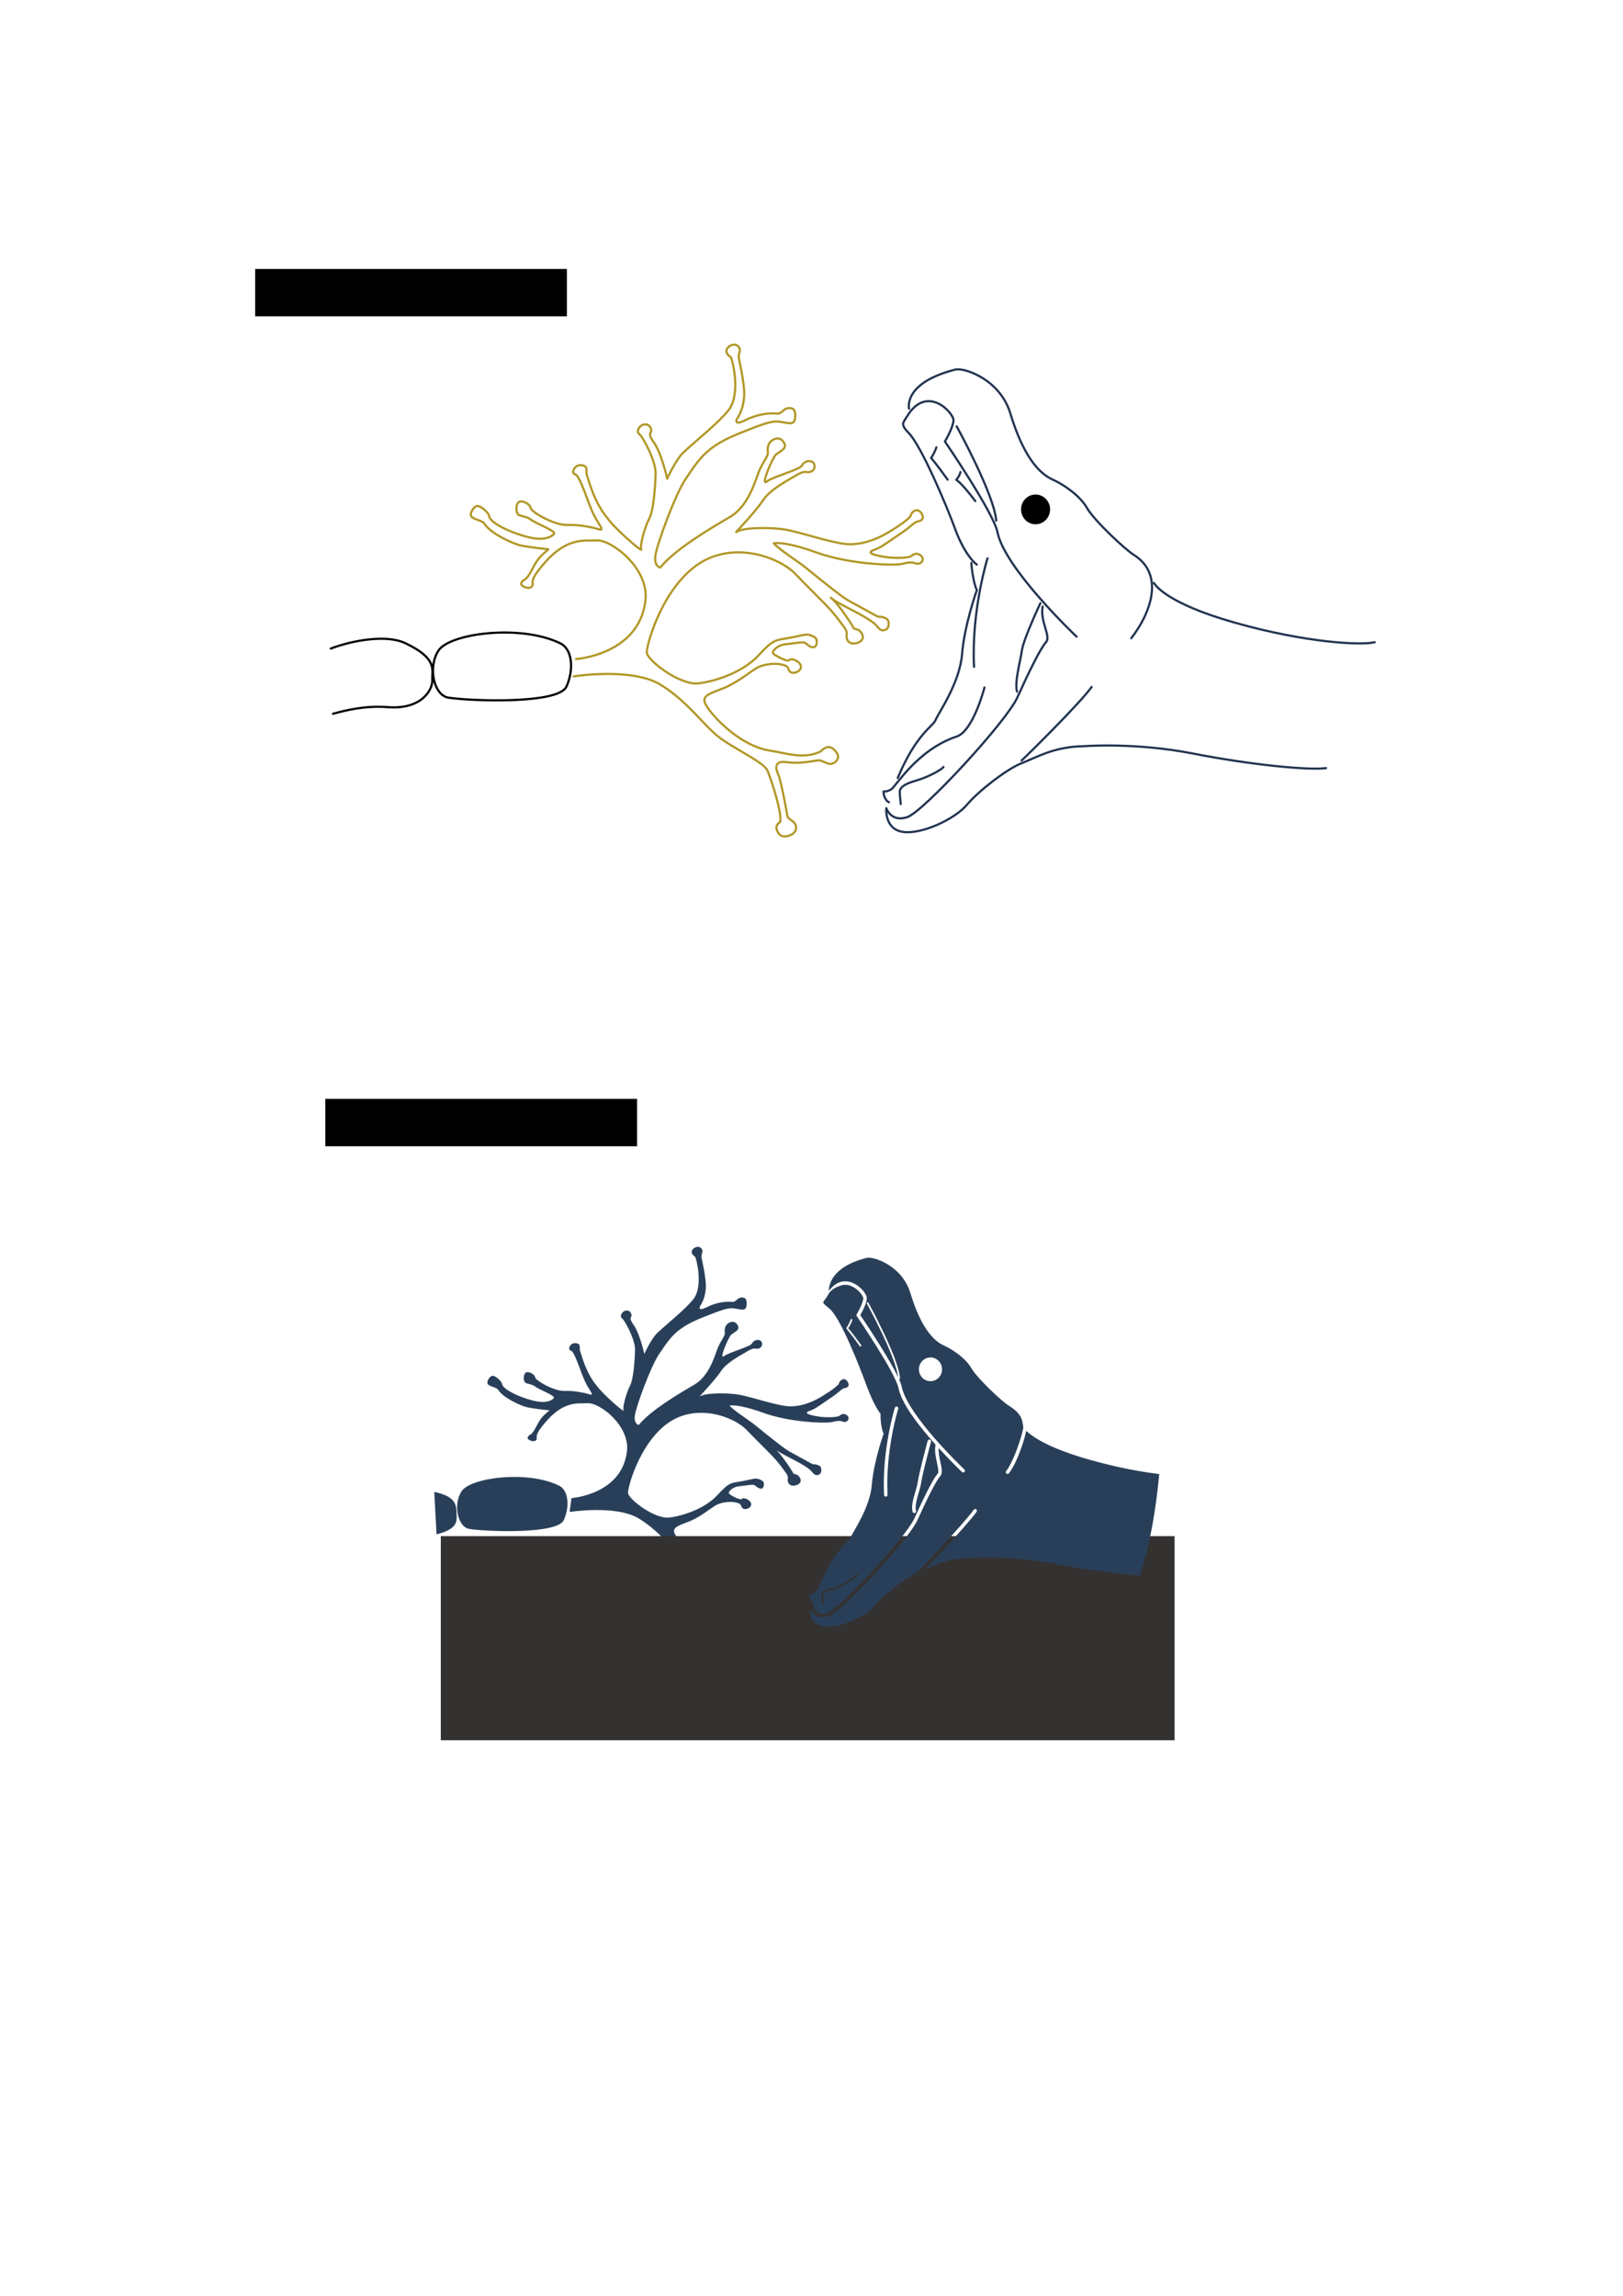 <?xml version="1.0" encoding="UTF-8" standalone="no"?>
<!-- Created with Inkscape (http://www.inkscape.org/) -->

<svg
   xmlns:dc="http://purl.org/dc/elements/1.1/"
   xmlns:cc="http://creativecommons.org/ns#"
   xmlns:rdf="http://www.w3.org/1999/02/22-rdf-syntax-ns#"
   xmlns:svg="http://www.w3.org/2000/svg"
   xmlns="http://www.w3.org/2000/svg"
   xmlns:sodipodi="http://sodipodi.sourceforge.net/DTD/sodipodi-0.dtd"
   xmlns:inkscape="http://www.inkscape.org/namespaces/inkscape"
   width="210mm"
   height="297mm"
   viewBox="0 0 744.094 1052.362"
   id="svg2"
   version="1.1"
   inkscape:version="0.91 r13725"
   sodipodi:docname="axopy.svg"
   inkscape:export-filename="/home/kenny/src/axopy/doc/source/_static/axopy.png"
   inkscape:export-xdpi="99.550278"
   inkscape:export-ydpi="99.550278">
  <defs
     id="defs4">
    <clipPath
       clipPathUnits="userSpaceOnUse"
       id="clipPath4796">
      <g
         id="g4798">
        <path
           style="display:inline;opacity:0.96;fill:none;fill-rule:evenodd;stroke:#d3d3d3;stroke-width:2;stroke-linecap:round;stroke-linejoin:round;stroke-miterlimit:4;stroke-dasharray:none;stroke-opacity:1"
           d="m 182.348,775.64 c 0,0 21.41,-3.426 31.972,3.14 10.562,6.566 15.844,15.436 22.409,19.982 6.439,4.459 15.516,8.55 16.7,11.561 1.685,4.288 5.281,15.415 4.567,18.698 0,0 -1.883,0.953 -1.278,2.719 0.606,1.766 1.766,3.078 4.289,2.321 3.936,-1.181 3.078,-4.34 1.564,-5.349 -1.17,-0.78 -1.842,-1.514 -1.842,-1.514 0,0 -2.296,-13.07 -3.406,-15.543 -0.468,-1.042 -2.422,-5.4 3.028,-4.592 5.45,0.807 10.95,-0.807 12.061,-0.656 1.11,0.151 3.078,1.413 4.188,1.312 1.11,-0.101 3.734,-1.766 2.119,-4.088 -1.615,-2.321 -3.457,-2.995 -5.854,-0.505 -6.295,3.035 -12.406,0.653 -18.377,-0.244 -12.293,-1.846 -23.355,-14.829 -24.172,-17.864 -0.671,-2.495 2.377,-3.246 7.108,-5.136 4.564,-1.824 9.076,-5.535 11.824,-7.236 2.119,-1.312 7.239,-2.403 10.85,-0.858 1.346,0.576 0.555,2.119 2.271,2.473 1.716,0.353 3.734,-1.11 3.129,-2.725 -0.606,-1.615 -3.532,-2.725 -4.188,-1.867 -0.656,0.858 -5.381,-1.85 -5.803,-2.321 -0.755,-0.843 1.463,-3.129 4.188,-3.432 2.725,-0.303 6.661,-1.009 7.368,-0.606 0.706,0.404 1.564,1.564 3.028,1.665 1.463,0.101 1.816,-2.922 0.606,-3.633 -2.998,-1.762 -3.323,-0.887 -9.386,0.202 -5.097,0.915 -5.753,0.404 -11.203,6.358 -5.45,5.955 -15.341,9.487 -22.002,10.294 -6.661,0.807 -18.221,-7.998 -18.976,-11.127 -0.395,-1.634 4.687,-21.651 17.34,-31.459 13.489,-10.456 31.222,-3.593 36.99,2.385 9.962,10.326 12.751,12.329 16.945,18.23 1.097,1.543 2.248,2.641 1.963,4.211 -0.285,1.57 0.678,3.426 2.962,3.14 2.284,-0.285 3.782,-1.784 2.498,-3.782 -1.285,-1.998 -2.712,-1.142 -2.997,-1.998 -0.285,-0.856 -6.235,-9.764 -8.305,-10.977 2.91,2.564 13.896,6.926 16.726,10.192 1.103,1.273 1.713,2.141 3.283,1.57 1.57,-0.571 1.641,-3.426 0.357,-4.104 -2.195,-1.159 -2.177,-0.25 -3.64,-0.999 -1.35,-0.692 -7.351,-4.104 -9.706,-5.317 -2.355,-1.213 -8.002,-5.718 -16.343,-12.489 -2.586,-2.099 -9.599,-6.494 -11.526,-8.778 0,0 3.461,-1.035 15.522,3.318 12.319,4.447 28.341,4.813 31.044,4.282 3.084,-0.688 3.837,-0.797 5.388,-0.25 2.041,0.721 3.497,-1.534 1.998,-2.819 -1.499,-1.285 -2.779,-0.544 -3.426,0.035 -1.035,0.928 -6.352,0.821 -8.421,0.607 -2.07,-0.214 -6.922,-1.07 -6.637,-1.927 0.285,-0.856 1.642,-0.624 4.318,-2.319 2.319,-1.47 5.531,-3.782 7.779,-5.281 2.145,-1.43 3.886,-3.349 4.853,-3.568 0.785,-0.178 2.177,-0.428 2.177,-1.641 0,-1.213 -1.356,-3.069 -2.855,-2.426 -1.499,0.642 -1.462,1.831 -1.784,2.212 -0.963,1.142 -3.711,3.14 -6.066,4.567 -1.122,0.68 -9.533,6.665 -18.412,5.352 -5.873,-0.868 -14.023,-3.64 -20.304,-4.996 -4.711,-1.017 -15.986,-1.213 -18.973,0.697 0,0 7.424,-7.87 9.864,-11.63 2.738,-4.218 10.108,-7.841 11.46,-8.731 1.401,-0.922 3.336,-1.868 4.258,-1.64 1.441,0.355 3.236,-0.34 3.141,-2.214 -0.095,-1.874 -2.213,-1.973 -3.079,-1.549 -1.628,0.797 -1.249,1.321 -1.872,1.792 -2.1,1.59 -10.46,3.836 -12.496,5.449 -2.592,2.052 2.09,-8.833 3.301,-9.842 1.211,-1.009 3.453,-1.89 3.275,-3.397 -0.137,-1.157 -1.776,-3.744 -4.693,-1.801 -1.766,1.176 -1.681,3.337 -1.54,4.281 0.232,1.551 -1.977,3.695 -3.39,7.43 -1.413,3.734 -3.936,12.515 -10.496,16.35 -6.56,3.835 -19.984,11.643 -25.535,18.506 0,0 -2.32,-0.239 -1.816,-4.276 0.505,-4.037 7.343,-22.684 11.102,-28.158 4.643,-6.762 7.207,-11.705 19.36,-16.575 7.335,-2.939 11.812,-4.762 14.537,-4.459 2.725,0.303 4.486,1.026 5.495,0.319 1.009,-0.706 1.195,-4.628 -0.294,-5.073 -3.194,-0.956 -3.452,2.042 -5.617,1.829 -2.467,-0.243 -6.837,0.04 -11.48,2.361 -4.643,2.321 -3.23,-0.353 -3.23,-0.353 0,0 3.419,-4.476 2.548,-11.808 -0.937,-7.896 -2.145,-10.345 -1.842,-11.657 0.303,-1.312 0.908,-2.321 -0.505,-3.432 -1.413,-1.11 -4.424,0.568 -3.987,2.321 0.379,1.519 1.469,1.407 1.766,2.372 1.463,4.744 2.675,14.281 -1.009,18.924 -3.845,4.846 -12.1,11.307 -16.549,15.496 -2.808,2.643 -5.958,9.635 -5.958,9.635 0,0 -1.945,-8.822 -4.643,-12.919 -0.681,-1.034 -2.17,-2.902 -1.463,-3.911 0.706,-1.009 -0.196,-3.291 -2.17,-3.053 -2.094,0.252 -3.13,2.686 -1.993,3.507 1.363,0.984 6.232,10.017 6.03,14.76 -0.202,4.744 -0.656,12.969 -2.372,16.3 -1.716,3.331 -3.482,9.941 -2.876,11.253 0.606,1.312 -10.039,-7.924 -12.414,-11.506 -4.84,-5.66 -6.956,-14.104 -7.569,-15.896 -0.46,-1.345 0.757,-3.179 -1.968,-3.482 -2.725,-0.303 -3.804,3.073 -2.372,3.331 1.968,0.353 4.707,10.651 7.166,15.341 1.599,3.05 3.785,5.45 1.766,4.844 -2.019,-0.606 -7.014,-1.817 -11.657,-1.615 -4.643,0.202 -13.221,-4.643 -13.524,-6.257 -0.303,-1.615 -3.633,-3.23 -4.643,-1.817 -1.009,1.413 -0.543,4.082 0.353,4.441 1.114,0.446 3.037,0.626 4.289,1.615 1.918,1.514 9.487,4.188 8.579,5.299 -0.908,1.11 -2.826,1.665 -4.542,1.766 -4.772,0.454 -18.394,-4.694 -19.176,-8.125 -0.101,-1.413 -3.381,-4.239 -4.643,-3.835 -1.386,0.444 -2.888,3.235 -1.665,4.088 1.665,1.161 3.788,1.214 4.491,2.321 2.372,3.734 10.597,7.469 13.625,8.074 3.028,0.606 9.285,1.312 9.79,1.312 0.505,0 -2.221,1.604 -3.974,4.086 -1.644,2.327 -3.015,6.126 -4.622,7.017 -1.173,0.65 -2.065,1.768 -0.357,2.623 2.233,1.118 3.432,-0.126 3.247,-0.965 -0.454,-2.054 2.05,-4.94 3.313,-6.488 8.993,-11.02 15.617,-9.245 20.156,-9.502 5.349,-0.303 19.3,10.225 17.864,22.103 -2.395,19.816 -25.422,21.367 -25.422,21.367"
           id="path4800"
           inkscape:connector-curvature="0"
           sodipodi:nodetypes="cssscssscssssscsssssssssssssssssssssssccsssssscscsssssssssssssscssszssssssssscsssssssscssssssscssssssscsssssssssssccssssssssssssc"
           inkscape:export-filename="/home/kenny/src/axopy/doc/source/logos/axopy.png"
           inkscape:export-xdpi="99.550278"
           inkscape:export-ydpi="99.550278" />
        <path
           style="display:inline;opacity:1;fill:none;fill-rule:evenodd;stroke:#d3d3d3;stroke-width:2;stroke-linecap:round;stroke-linejoin:round;stroke-miterlimit:4;stroke-dasharray:none;stroke-opacity:1"
           d="m 132.818,766.134 c -4.018,6.023 -1.787,16.48 3.637,17.306 8.312,1.265 40.171,2.415 43.189,-3.996 2.576,-5.473 2.629,-13.556 -2.251,-15.927 -14.582,-7.083 -40.4,-3.642 -44.575,2.617 z"
           id="path4802"
           inkscape:connector-curvature="0"
           sodipodi:nodetypes="sssss"
           inkscape:export-filename="/home/kenny/src/axopy/doc/source/logos/axopy.png"
           inkscape:export-xdpi="99.550278"
           inkscape:export-ydpi="99.550278" />
        <path
           style="display:inline;opacity:1;fill:none;fill-rule:evenodd;stroke:#d3d3d3;stroke-width:2;stroke-linecap:round;stroke-linejoin:round;stroke-miterlimit:4;stroke-dasharray:none;stroke-opacity:1"
           d="m 121.336,785.906 c 9.177,-2.331 9.414,-5.484 9.2,-9.052 -0.214,-3.568 0.617,-8.195 -10.244,-10.386"
           id="path4804"
           inkscape:connector-curvature="0"
           sodipodi:nodetypes="csc"
           inkscape:export-filename="/home/kenny/src/axopy/doc/source/logos/axopy.png"
           inkscape:export-xdpi="99.550278"
           inkscape:export-ydpi="99.550278" />
      </g>
    </clipPath>
    <clipPath
       clipPathUnits="userSpaceOnUse"
       id="clipPath5026">
      <g
         id="g5028">
        <g
           id="g5030">
          <path
             style="fill:none;fill-rule:evenodd;stroke:#000000;stroke-width:1px;stroke-linecap:butt;stroke-linejoin:miter;stroke-opacity:1"
             d="m 354.69,698.935 c -2.369,-2.514 4.672,-7.324 7.702,-6.819 3.03,0.505 7.702,3.03 5.935,7.324 -1.768,4.293 -3.409,3.914 -1.389,7.197 2.02,3.283 17.551,28.916 19.572,36.618 2.02,7.702 13.511,19.445 14.142,20.582 0.631,1.136 0.126,10.48 1.768,12.122 1.641,1.641 -6.945,13.006 -9.849,18.435 -2.904,5.43 -24.117,38.512 -32.956,41.037 -10.049,2.871 -10.48,5.43 -6.945,-5.43 3.536,-10.859 15.531,-23.36 16.794,-27.274 1.263,-3.914 10.228,-33.84 9.596,-38.638 -0.631,-4.798 1.01,-8.334 0.758,-10.607 -0.253,-2.273 -2.904,-8.46 -3.409,-9.47 -0.505,-1.01 -9.47,-19.193 -10.354,-23.739 -0.884,-4.546 -7.312,-17.038 -11.364,-21.339 z"
             id="path5032"
             inkscape:connector-curvature="0"
             sodipodi:nodetypes="ssssssssssssssss" />
          <path
             style="fill:none;fill-rule:evenodd;stroke:#000000;stroke-width:1px;stroke-linecap:butt;stroke-linejoin:miter;stroke-opacity:1"
             d="m 354.821,690.219 c 0,0 5.893,-9.821 14.286,-9.464 8.393,0.357 16.964,4.821 18.929,9.107 1.964,4.286 8.036,23.214 10.714,25.179 2.679,1.964 13.571,6.25 15,8.571 1.429,2.321 20.714,25.179 24.107,25.714 3.393,0.536 2.679,18.393 -0.536,23.036 -3.214,4.643 -44.821,50 -46.964,50.893 -2.143,0.893 -11.607,9.643 -14.821,13.75 -3.214,4.107 -16.071,11.607 -20.714,10.536 -4.643,-1.071 -8.393,-4.464 -7.857,-5.179 0.536,-0.714 3.036,0.357 4.821,0.179 1.786,-0.179 12.679,-6.786 14.464,-9.643 1.786,-2.857 28.393,-30.893 28.571,-32.321 0.179,-1.429 5.714,-18.036 9.464,-20.714 3.75,-2.679 -0.893,-11.429 0.179,-16.429 1.071,-5 -2.679,-1.25 -6.607,-7.857 -3.929,-6.607 -7.679,-11.607 -8.75,-16.786 -1.071,-5.179 -15.179,-28.571 -18.75,-32.857 -3.571,-4.286 0.893,-4.821 0.893,-7.143 0,-2.321 -0.179,-7.143 -3.393,-9.107 -3.214,-1.964 -10.714,3.75 -11.25,2.143 -0.536,-1.607 -2.321,0 -1.786,-1.607 z"
             id="path5034"
             inkscape:connector-curvature="0" />
        </g>
        <path
           inkscape:connector-curvature="0"
           id="path5036"
           d="m 450,819.148 c -24.107,-6.071 -51.429,0.536 -51.429,0.536 0,0 44.107,-43.393 44.286,-51.786 0.179,-8.393 -1.786,-11.429 0.536,-9.643 2.321,1.786 31.786,15.179 35.179,15"
           style="fill:none;fill-rule:evenodd;stroke:#000000;stroke-width:1px;stroke-linecap:butt;stroke-linejoin:miter;stroke-opacity:1" />
        <circle
           r="5.808"
           cy="730.576"
           cx="398.214"
           id="circle5038"
           style="opacity:1;fill:none;fill-opacity:1;stroke:#000000;stroke-width:0.813;stroke-linecap:round;stroke-linejoin:round;stroke-miterlimit:4;stroke-dasharray:none;stroke-dashoffset:0;stroke-opacity:1" />
      </g>
    </clipPath>
    <clipPath
       clipPathUnits="userSpaceOnUse"
       id="clipPath4393">
      <g
         id="g4395">
        <path
           sodipodi:nodetypes="cscsssssssssccsscssssscsc"
           inkscape:connector-curvature="0"
           id="path4397"
           d="m -205.696,658.347 c -8.125,1.071 -34.643,-1.518 -61.071,-6.696 -26.429,-5.179 -49.752,-3.366 -49.752,-3.366 -13.763,0.189 -21.403,4.924 -28.789,7.829 -6.813,2.679 -19.761,12.753 -25.064,19.067 -5.303,6.313 -20.203,13.511 -29.042,12.438 -8.839,-1.073 -8.806,-6.603 -8.205,-11.055 0.173,-1.287 2.115,-1.706 1.012,-3.012 -1.326,-1.57 -2.543,-4.681 -1.682,-4.556 2.544,0.37 4.183,-1.226 6.218,-6.112 8.443,-20.273 16.288,-23.732 17.359,-26.589 1.071,-2.857 11.071,-16.786 12.143,-30.179 1.071,-13.393 6.786,-29.375 6.786,-29.375 -1.964,-4.107 -1.802,-11.694 -1.802,-11.694 -0.341,0.221 -4.134,-5.369 -8.063,-16.083 -3.929,-10.714 -14.899,-38.913 -21.392,-44.246 -5.576,-4.581 -3.431,-2.365 -0.203,-8.741 0,0 -2.609,-14.165 21.549,-20.307 4.145,-1.054 20.553,4.486 25.268,20.089 6.026,19.945 13.306,27.614 19.464,30.357 4.488,1.999 12.234,7.012 15.644,12.947 3.409,5.935 17.68,19.172 21.331,21.431 7.313,4.525 7.998,7.758 8.575,12.853 0.58,0.288 5.522,9.197 38.112,18.393 32.589,9.196 57.863,10.413 63.924,8.898"
           style="display:inline;opacity:0.96;fill:none;fill-rule:evenodd;stroke:#223350;stroke-width:1px;stroke-linecap:round;stroke-linejoin:round;stroke-opacity:1" />
      </g>
    </clipPath>
  </defs>
  <sodipodi:namedview
     id="base"
     pagecolor="#ffffff"
     bordercolor="#666666"
     borderopacity="1.0"
     inkscape:pageopacity="0.0"
     inkscape:pageshadow="2"
     inkscape:zoom="0.70000001"
     inkscape:cx="698.04725"
     inkscape:cy="540.21073"
     inkscape:document-units="px"
     inkscape:current-layer="layer2"
     showgrid="false"
     showguides="true"
     inkscape:snap-global="true"
     inkscape:guide-bbox="true"
     inkscape:window-width="1916"
     inkscape:window-height="1054"
     inkscape:window-x="1920"
     inkscape:window-y="22"
     inkscape:window-maximized="0" />
  <g
     inkscape:groupmode="layer"
     id="layer5"
     inkscape:label="border"
     style="display:inline">
    <circle
       style="display:inline;opacity:1;fill:#293f59;fill-opacity:1;stroke:#000000;stroke-width:1.277;stroke-linecap:round;stroke-miterlimit:4;stroke-dasharray:none;stroke-dashoffset:0;stroke-opacity:1"
       id="path4316-2"
       cx="274.062"
       cy="752.73"
       inkscape:export-xdpi="99.903435"
       inkscape:export-ydpi="99.903435"
       clip-path="url(#clipPath4796)"
       transform="translate(78.802,-82.582)"
       r="159.252" />
    <flowRoot
       xml:space="preserve"
       id="flowRoot5332"
       style="font-style:normal;font-weight:normal;font-size:12px;line-height:125%;font-family:sans-serif;letter-spacing:0px;word-spacing:0px;fill:#000000;fill-opacity:1;stroke:none;stroke-width:1px;stroke-linecap:butt;stroke-linejoin:miter;stroke-opacity:1"
       transform="translate(20,87.143)"><flowRegion
         id="flowRegion5334"><rect
           id="rect5336"
           width="142.937"
           height="21.718"
           x="96.975"
           y="36.149" /></flowRegion><flowPara
         id="flowPara5338">original source drawing</flowPara></flowRoot>    <flowRoot
       xml:space="preserve"
       id="flowRoot5340"
       style="font-style:normal;font-weight:normal;font-size:32px;line-height:125%;font-family:sans-serif;letter-spacing:0px;word-spacing:0px;fill:#343131;fill-opacity:1;stroke:none;stroke-width:1px;stroke-linecap:butt;stroke-linejoin:miter;stroke-opacity:1;"
       transform="translate(65.661,-131.084)"
       inkscape:export-xdpi="99.903435"
       inkscape:export-ydpi="99.903435"><flowRegion
         id="flowRegion5342"><rect
           id="rect5344"
           width="336.429"
           height="93.571"
           x="136.429"
           y="835.219"
           style="font-size:32px;fill:#343131;fill-opacity:1;" /></flowRegion><flowPara
         id="flowPara5346"
         style="font-style:normal;font-variant:normal;font-weight:normal;font-stretch:normal;font-size:40px;font-family:'Liberation Serif';-inkscape-font-specification:'Liberation Serif';fill:#343131;fill-opacity:1;">AxoPy</flowPara></flowRoot>    <flowRoot
       transform="translate(52.177,467.563)"
       xml:space="preserve"
       id="flowRoot5332-6"
       style="font-style:normal;font-weight:normal;font-size:12px;line-height:125%;font-family:sans-serif;letter-spacing:0px;word-spacing:0px;display:inline;fill:#000000;fill-opacity:1;stroke:none;stroke-width:1px;stroke-linecap:butt;stroke-linejoin:miter;stroke-opacity:1"><flowRegion
         id="flowRegion5334-8"><rect
           id="rect5336-4"
           width="142.937"
           height="21.718"
           x="96.975"
           y="36.149" /></flowRegion><flowPara
         id="flowPara5338-6">filled version for logos</flowPara></flowRoot>  </g>
  <g
     inkscape:groupmode="layer"
     id="layer2"
     inkscape:label="snake drawing"
     style="display:inline;opacity:1">
    <path
       style="color:#000000;clip-rule:nonzero;display:inline;overflow:visible;visibility:visible;opacity:1;isolation:auto;mix-blend-mode:normal;color-interpolation:sRGB;color-interpolation-filters:linearRGB;solid-color:#000000;solid-opacity:1;fill:#293f59;fill-opacity:1;fill-rule:nonzero;stroke:none;stroke-width:0;stroke-linecap:butt;stroke-linejoin:miter;stroke-miterlimit:4;stroke-dasharray:none;stroke-dashoffset:0;stroke-opacity:1;color-rendering:auto;image-rendering:auto;shape-rendering:auto;text-rendering:auto;enable-background:accumulate"
       clip-path="url(#clipPath4393)"
       d="m -330.439,446.878 c -88.366,0 -140.989,63.995 -140.988,147.627 4.9e-4,83.631 42.484,140.021 130.849,140.021 88.365,0 124.511,-39.324 133.384,-134.951 7.726,-83.274 -34.878,-152.697 -123.244,-152.697 z m -57.459,42.239 c 0.33,-10e-4 0.658,0.014 0.982,0.045 1.297,0.123 2.539,0.49 3.68,1.008 2.281,1.036 4.195,2.664 5.561,4.279 0.683,0.808 1.229,1.611 1.613,2.365 0.384,0.754 0.639,1.437 0.6,2.182 -0.107,2.031 -1.149,4.445 -2.131,6.477 -0.828,1.714 -1.403,2.666 -1.637,3.062 0.313,0.459 5.426,7.942 11.072,16.977 2.908,4.653 5.874,9.588 8.234,13.938 0.955,1.76 1.774,3.374 2.488,4.883 -0.666,-5.904 -5.015,-16.345 -9.285,-25.34 -4.409,-9.288 -8.705,-17.084 -8.705,-17.084 -0.188,-0.329 0.044,-0.74 0.424,-0.748 0.188,-0.004 0.363,0.099 0.451,0.266 0,0 4.309,7.817 8.732,17.137 4.424,9.32 8.977,20.078 9.443,26.271 0.04,0.32 -0.23,0.594 -0.551,0.559 0.802,1.788 1.371,3.346 1.623,4.605 1.577,7.883 10.547,19.926 19.154,29.754 8.608,9.828 16.803,17.572 16.803,17.572 0.969,0.917 -0.406,2.37 -1.375,1.453 0,0 -6.156,-5.823 -13.42,-13.785 -0.158,2.781 0.484,5.718 1.066,8.369 0.345,1.57 0.665,3.036 0.734,4.371 0.07,1.335 -0.114,2.639 -1.008,3.596 -1.016,1.089 -3.126,4.682 -5.451,9.256 -2.325,4.574 -4.971,10.21 -7.467,15.736 -1.349,2.988 -4.664,7.601 -9.053,13.074 -4.389,5.474 -9.837,11.741 -15.363,17.748 -5.526,6.007 -11.13,11.751 -15.838,16.176 -2.354,2.212 -4.483,4.095 -6.279,5.523 -1.797,1.428 -3.205,2.404 -4.398,2.83 -4.03,1.439 -6.974,0.316 -8.686,-1.23 -1.711,-1.547 -2.178,-3.914 -2.178,-3.914 -0.449,-1.28 1.299,-3.754 1.703,-2.459 0,0 0.534,3.731 1.814,4.889 1.281,1.158 3.204,2.069 6.674,0.83 0.682,-0.244 2.097,-1.138 3.826,-2.512 1.729,-1.374 3.826,-3.226 6.154,-5.414 4.656,-4.375 10.236,-10.093 15.736,-16.072 5.5,-5.979 10.924,-12.222 15.273,-17.646 4.35,-5.425 7.64,-10.099 8.791,-12.646 2.504,-5.545 5.158,-11.199 7.506,-15.818 2.348,-4.619 4.288,-8.123 5.771,-9.713 0.357,-0.382 0.531,-1.047 0.475,-2.129 -0.056,-1.082 -0.348,-2.482 -0.691,-4.045 -0.687,-3.126 -1.59,-6.919 -0.916,-10.676 0.006,-0.034 0.024,-0.063 0.033,-0.096 -0.581,-0.649 -1.155,-1.281 -1.742,-1.951 -8.679,-9.909 -17.835,-21.794 -19.611,-30.678 -0.391,-1.954 -2.091,-5.699 -4.418,-9.988 -2.327,-4.289 -5.279,-9.198 -8.174,-13.83 -5.791,-9.265 -11.361,-17.422 -11.361,-17.422 -0.22,-0.322 -0.232,-0.743 -0.031,-1.078 0,0 0.915,-1.529 1.854,-3.471 0.938,-1.942 1.862,-4.349 1.934,-5.711 0.005,-0.103 -0.089,-0.588 -0.385,-1.168 -0.296,-0.58 -0.76,-1.276 -1.357,-1.982 -1.195,-1.413 -2.919,-2.869 -4.859,-3.75 -1.94,-0.881 -4.057,-1.205 -6.229,-0.479 -2.171,0.727 -5.487,1.844 -7.688,5.52 -0.685,1.144 -1.391,0.812 -0.707,-0.332 2.37,-3.959 5.04,-6.174 7.76,-7.084 1.02,-0.341 2.036,-0.495 3.027,-0.498 z m 3.551,21.641 c 0.017,-8.6e-4 0.034,-8.6e-4 0.051,0 0.321,0.013 0.547,0.323 0.461,0.633 -0.526,2.016 -1.997,4.3 -2.289,4.748 1.064,1.162 2.762,3.359 4.328,5.465 1.655,2.225 3.062,4.191 3.062,4.191 0.422,0.547 -0.43,1.158 -0.812,0.582 3e-5,0 -1.404,-1.961 -3.053,-4.178 -1.649,-2.217 -3.565,-4.709 -4.492,-5.678 -0.16,-0.168 -0.184,-0.425 -0.057,-0.619 0,0 1.853,-2.876 2.346,-4.764 0.052,-0.213 0.236,-0.367 0.455,-0.381 z m 45.516,22.152 c 3.677,2.9e-4 6.658,3.053 6.658,6.818 -9e-5,3.765 -2.981,6.818 -6.658,6.818 -3.677,-2.9e-4 -6.658,-3.053 -6.658,-6.818 9e-5,-3.765 2.981,-6.818 6.658,-6.818 z m -19.532,28.217 c 0.685,-0.007 1.175,0.661 0.961,1.312 0,0 -7.395,23.611 -6.143,49.402 0.125,1.384 -1.986,1.488 -1.996,0.098 -1.273,-26.231 6.23,-50.098 6.23,-50.098 0.125,-0.42 0.509,-0.71 0.947,-0.715 z m 74.223,9.766 c 0.603,0.014 1.057,0.556 0.965,1.152 -1.021,7.314 -5.85,21.484 -10.549,27.473 -0.823,1.05 -2.397,-0.185 -1.574,-1.234 4.129,-5.263 9.195,-19.743 10.141,-26.516 0.064,-0.51 0.504,-0.888 1.018,-0.875 z m -55.385,9.211 c 0.684,-0.034 1.2,0.614 1.012,1.273 0,0 -1.21,4.468 -2.514,9.596 -1.304,5.128 -2.706,10.97 -3.064,13.482 -0.4,2.802 -1.469,5.884 -2.273,8.844 -0.805,2.96 -1.311,5.777 -0.82,7.85 0.36,1.329 -1.671,1.81 -1.945,0.461 -0.646,-2.726 0.008,-5.788 0.836,-8.836 0.828,-3.047 1.865,-6.098 2.223,-8.6 0.399,-2.791 1.799,-8.548 3.107,-13.693 1.308,-5.146 2.52,-9.627 2.52,-9.627 0.109,-0.425 0.482,-0.729 0.92,-0.75 z m 26.391,39.992 c 0.819,-0.007 1.298,0.919 0.82,1.584 -2.588,3.716 -10.416,12.456 -17.939,20.623 -3.762,4.084 -7.432,8.001 -10.293,11.01 -1.431,1.504 -2.658,2.781 -3.596,3.74 -0.938,0.96 -1.542,1.567 -1.893,1.869 -1.013,0.906 -2.352,-0.649 -1.305,-1.516 0.162,-0.14 0.838,-0.801 1.766,-1.75 0.928,-0.949 2.152,-2.223 3.578,-3.723 2.853,-3 6.517,-6.911 10.271,-10.986 7.508,-8.151 15.431,-17.055 17.768,-20.41 0.184,-0.274 0.492,-0.439 0.822,-0.441 z m -67.963,37.188 c 0.012,-4.1e-4 0.023,-4.1e-4 0.035,0 0.342,0.002 0.581,0.341 0.469,0.664 -0.102,0.305 -0.251,0.426 -0.475,0.664 -0.224,0.238 -0.522,0.521 -0.891,0.844 -0.738,0.645 -1.754,1.442 -2.967,2.273 -2.425,1.662 -5.627,3.46 -8.928,4.398 -3.219,0.915 -4.869,1.402 -5.709,1.73 -0.42,0.164 -0.625,0.288 -0.725,0.373 -0.099,0.085 -0.132,0.145 -0.223,0.326 0.022,-0.044 -0.028,0.106 -0.043,0.309 -0.016,0.202 -0.02,0.475 -0.014,0.785 0.011,0.62 0.062,1.393 0.125,2.145 0.125,1.503 0.297,2.918 0.297,2.918 0.106,0.681 -0.931,0.808 -0.992,0.121 0,0 -0.175,-1.428 -0.303,-2.955 -0.064,-0.764 -0.115,-1.553 -0.127,-2.211 -0.006,-0.329 -0.004,-0.626 0.016,-0.879 0.019,-0.253 0.032,-0.446 0.148,-0.68 0.099,-0.197 0.227,-0.434 0.463,-0.637 0.236,-0.203 0.543,-0.363 1.012,-0.547 0.938,-0.367 2.58,-0.844 5.801,-1.76 3.139,-0.893 6.272,-2.644 8.635,-4.264 1.181,-0.81 2.173,-1.586 2.875,-2.199 0.351,-0.307 0.63,-0.573 0.82,-0.775 0.19,-0.202 0.292,-0.412 0.254,-0.297 0.062,-0.197 0.239,-0.335 0.445,-0.348 z"
       id="path4349"
       inkscape:connector-curvature="0"
       transform="matrix(0.797,0,0,0.797,696.643,197.506)"
       sodipodi:nodetypes="sssssccssscscsscscccsccsscccsscsssssscsccsssssssscssccssssccscccssccscccccccccscccccccccccccccccccccccccssscccssccccsssccssscccccscsssscccccccccccsssccccc"
       inkscape:export-xdpi="99.903435"
       inkscape:export-ydpi="99.903435" />
    <path
       style="fill:none;fill-rule:evenodd;stroke:#223350;stroke-width:1px;stroke-linecap:round;stroke-linejoin:round;stroke-opacity:1"
       d="m 407.569,367.736 c 0,0 -2.327,-0.846 -2.505,-4.953 0,0 1.565,0.269 3.586,-0.994 2.02,-1.263 11.903,-18.167 29.947,-24.176 7.655,-2.55 12.753,-22.476 12.753,-22.476"
       id="path4233"
       inkscape:connector-curvature="0"
       sodipodi:nodetypes="ccssc" />
    <path
       style="fill:none;fill-rule:evenodd;stroke:#223350;stroke-width:1px;stroke-linecap:round;stroke-linejoin:round;stroke-opacity:1"
       d="m 493.571,291.826 c 0,0 -32.897,-31.09 -36.25,-47.857 -1.786,-8.929 -24.107,-41.607 -24.107,-41.607 0,0 3.75,-6.25 3.929,-9.643 0.179,-3.393 -12.224,-17.001 -21.365,-1.732 -1.686,2.817 -3.146,3.432 0.823,7.476 5.885,5.997 17.463,33.532 21.392,44.246 3.929,10.714 8.793,15.545 9.865,16.08"
       id="path4239"
       inkscape:connector-curvature="0"
       sodipodi:nodetypes="cscssssc" />
    <path
       style="fill:none;fill-rule:evenodd;stroke:#223350;stroke-width:1px;stroke-linecap:round;stroke-linejoin:round;stroke-opacity:1"
       d="m 445.325,258.037 c 0,0 0.568,8.343 2.533,12.45 0,0 -5.714,15.982 -6.786,29.375 -1.071,13.393 -11.071,27.321 -12.143,30.179 -1.071,2.857 -8.917,6.316 -17.359,26.589"
       id="path4241"
       inkscape:connector-curvature="0"
       sodipodi:nodetypes="ccssc" />
    <path
       style="fill:none;fill-rule:evenodd;stroke:#223350;stroke-width:1px;stroke-linecap:round;stroke-linejoin:round;stroke-opacity:1"
       d="m 438.616,195.443 c 0,0 17.214,31.227 18.115,43.204"
       id="path4243"
       inkscape:connector-curvature="0"
       sodipodi:nodetypes="cc" />
    <path
       style="fill:none;fill-rule:evenodd;stroke:#223350;stroke-width:1px;stroke-linecap:round;stroke-linejoin:round;stroke-opacity:1"
       d="m 416.778,187.325 c 0,0 -2.99,-11.767 21.168,-17.909 4.145,-1.054 20.553,4.486 25.268,20.089 6.026,19.945 13.306,27.614 19.464,30.357 4.488,1.999 12.234,7.012 15.644,12.947 3.409,5.935 17.68,19.172 21.331,21.431 14.626,9.051 7.793,27.072 -1.034,38.325"
       id="path4245"
       inkscape:connector-curvature="0"
       sodipodi:nodetypes="csssssc" />
    <path
       style="fill:none;fill-rule:evenodd;stroke:#223350;stroke-width:1px;stroke-linecap:round;stroke-linejoin:round;stroke-opacity:1"
       d="m 607.946,352.094 c -8.125,1.071 -34.643,-1.518 -61.071,-6.696 -26.429,-5.179 -49.752,-3.366 -49.752,-3.366 -13.763,0.189 -21.403,4.924 -28.789,7.829 -6.813,2.679 -19.761,12.753 -25.064,19.067 -5.303,6.313 -20.203,13.511 -29.042,12.438 -8.839,-1.073 -7.89,-10.929 -7.89,-10.929 0,0 2.234,6.748 9.734,4.07 7.5,-2.679 45.357,-43.75 50.357,-54.821 5,-11.071 10.597,-22.583 13.097,-25.262 2.5,-2.679 -2.762,-9.443 -1.512,-16.407"
       id="path4247"
       inkscape:connector-curvature="0"
       sodipodi:nodetypes="cscssscsssc" />
    <path
       style="fill:none;fill-rule:evenodd;stroke:#223350;stroke-width:1px;stroke-linecap:round;stroke-linejoin:round;stroke-opacity:1"
       d="m 529.009,267.181 c 0.268,0.357 4.741,9.11 37.33,18.306 32.589,9.196 57.863,10.413 63.924,8.898"
       id="path4249"
       inkscape:connector-curvature="0"
       sodipodi:nodetypes="csc" />
    <ellipse
       style="opacity:1;fill:#000000;fill-opacity:1;stroke:none;stroke-width:8;stroke-linecap:round;stroke-linejoin:round;stroke-miterlimit:4;stroke-dasharray:none;stroke-dashoffset:0;stroke-opacity:1"
       id="path4251"
       cx="474.773"
       cy="233.503"
       rx="6.659"
       ry="6.819" />
    <path
       style="fill:none;fill-rule:evenodd;stroke:#223350;stroke-width:1px;stroke-linecap:round;stroke-linejoin:round;stroke-opacity:1"
       d="m 447.143,229.684 c 0,0 -6.25,-8.393 -8.75,-9.732 0,0 1.429,-1.518 1.964,-3.571"
       id="path4255"
       inkscape:connector-curvature="0" />
    <path
       style="fill:none;fill-rule:evenodd;stroke:#223350;stroke-width:1px;stroke-linecap:round;stroke-linejoin:round;stroke-opacity:1"
       d="m 434.464,219.862 c 0,0 -5.625,-7.857 -7.589,-9.911 0,0 1.875,-2.857 2.411,-4.911"
       id="path4259"
       inkscape:connector-curvature="0" />
    <path
       style="fill:none;fill-rule:evenodd;stroke:#223350;stroke-width:1px;stroke-linecap:round;stroke-linejoin:round;stroke-opacity:1"
       d="m 452.739,255.916 c 0,0 -7.45,23.739 -6.187,49.75"
       id="path4261"
       inkscape:connector-curvature="0"
       sodipodi:nodetypes="cc" />
    <path
       style="fill:none;fill-rule:evenodd;stroke:#223350;stroke-width:1px;stroke-linecap:round;stroke-linejoin:round;stroke-opacity:1"
       d="m 476.983,276.498 c 0,0 -7.702,16.289 -8.46,21.592 -0.758,5.303 -3.409,14.142 -2.273,18.94"
       id="path4263"
       inkscape:connector-curvature="0"
       sodipodi:nodetypes="csc" />
    <path
       style="fill:none;fill-rule:evenodd;stroke:#223350;stroke-width:1px;stroke-linecap:round;stroke-linejoin:round;stroke-opacity:1"
       d="m 412.964,368.548 c 0,0 -0.694,-5.682 -0.316,-6.44 0.379,-0.758 0.884,-2.462 7.324,-4.293 6.44,-1.831 12.311,-5.493 12.564,-6.25"
       id="path4269"
       inkscape:connector-curvature="0"
       sodipodi:nodetypes="cssc" />
    <path
       style="fill:none;fill-rule:evenodd;stroke:#223350;stroke-width:1px;stroke-linecap:round;stroke-linejoin:round;stroke-opacity:1"
       d="m 468.37,348.594 c 2.052,-1.768 27.174,-26.639 32.099,-33.71"
       id="path4273"
       inkscape:connector-curvature="0"
       sodipodi:nodetypes="cc" />
  </g>
  <g
     inkscape:groupmode="layer"
     id="layer4"
     inkscape:label="axon drawing"
     style="display:inline">
    <g
       id="g4766">
      <path
         sodipodi:nodetypes="cssscssscssssscsssssssssssssssssssssssccsssssscscsssssssssssssscssszssssssssscsssssssscssssssscssssssscsssssssssssccssssssssssssc"
         inkscape:connector-curvature="0"
         id="path4275"
         d="m 263.036,310.041 c 0,0 26.786,-4.286 40,3.929 13.214,8.214 19.823,19.312 28.036,25 8.056,5.579 19.412,10.696 20.893,14.464 2.108,5.365 6.607,19.286 5.714,23.393 0,0 -2.356,1.192 -1.598,3.402 0.758,2.21 2.21,3.851 5.366,2.904 4.925,-1.477 3.851,-5.43 1.957,-6.692 -1.463,-0.976 -2.304,-1.894 -2.304,-1.894 0,0 -2.873,-16.352 -4.262,-19.445 -0.585,-1.303 -3.03,-6.755 3.788,-5.745 6.819,1.01 13.7,-1.01 15.089,-0.821 1.389,0.189 3.851,1.768 5.24,1.641 1.389,-0.126 4.672,-2.21 2.652,-5.114 -2.02,-2.904 -4.325,-3.748 -7.324,-0.631 -7.876,3.798 -15.521,0.817 -22.992,-0.305 -15.38,-2.309 -29.22,-18.553 -30.241,-22.35 -0.84,-3.121 2.974,-4.061 8.893,-6.426 5.71,-2.282 11.356,-6.925 14.793,-9.053 2.652,-1.641 9.057,-3.006 13.574,-1.073 1.684,0.72 0.694,2.652 2.841,3.094 2.147,0.442 4.672,-1.389 3.914,-3.409 -0.758,-2.02 -4.419,-3.409 -5.24,-2.336 -0.821,1.073 -6.733,-2.315 -7.26,-2.904 -0.945,-1.055 1.831,-3.914 5.24,-4.293 3.409,-0.379 8.334,-1.263 9.218,-0.758 0.884,0.505 1.957,1.957 3.788,2.083 1.831,0.126 2.272,-3.656 0.758,-4.546 -3.751,-2.205 -4.158,-1.109 -11.743,0.253 -6.377,1.145 -7.197,0.505 -14.016,7.955 -6.819,7.45 -19.193,11.869 -27.527,12.879 -8.334,1.01 -22.796,-10.006 -23.741,-13.921 -0.494,-2.045 5.863,-27.088 21.694,-39.358 16.877,-13.081 39.062,-4.495 46.278,2.984 12.463,12.919 15.953,15.424 21.2,22.807 1.372,1.931 2.812,3.304 2.455,5.268 -0.357,1.964 0.848,4.286 3.705,3.929 2.857,-0.357 4.732,-2.232 3.125,-4.732 -1.607,-2.5 -3.393,-1.429 -3.75,-2.5 -0.357,-1.071 -7.801,-12.216 -10.39,-13.734 3.641,3.208 17.386,8.665 20.926,12.751 1.38,1.593 2.143,2.679 4.107,1.964 1.964,-0.714 2.054,-4.286 0.446,-5.134 -2.747,-1.45 -2.723,-0.312 -4.554,-1.25 -1.69,-0.865 -9.196,-5.134 -12.143,-6.652 -2.946,-1.518 -10.011,-7.154 -20.446,-15.625 -3.235,-2.626 -12.009,-8.125 -14.42,-10.982 0,0 4.33,-1.295 19.42,4.152 15.413,5.563 35.457,6.021 38.839,5.357 3.858,-0.861 4.801,-0.997 6.741,-0.313 2.554,0.901 4.375,-1.92 2.5,-3.527 -1.875,-1.607 -3.477,-0.68 -4.286,0.045 -1.295,1.161 -7.946,1.027 -10.536,0.759 -2.589,-0.268 -8.661,-1.339 -8.304,-2.411 0.357,-1.071 2.055,-0.78 5.402,-2.902 2.901,-1.839 6.92,-4.732 9.732,-6.607 2.684,-1.789 4.862,-4.189 6.071,-4.464 0.982,-0.223 2.723,-0.536 2.723,-2.054 0,-1.518 -1.696,-3.839 -3.571,-3.036 -1.875,0.804 -1.829,2.29 -2.232,2.768 -1.205,1.429 -4.643,3.929 -7.589,5.714 -1.404,0.851 -11.927,8.338 -23.036,6.696 -7.348,-1.086 -17.545,-4.554 -25.402,-6.25 -5.894,-1.273 -20,-1.518 -23.737,0.872 0,0 9.288,-9.846 12.341,-14.55 3.426,-5.277 12.646,-9.81 14.337,-10.923 1.752,-1.153 4.174,-2.337 5.328,-2.052 1.803,0.445 4.049,-0.425 3.93,-2.77 -0.119,-2.345 -2.768,-2.468 -3.852,-1.937 -2.037,0.997 -1.563,1.652 -2.342,2.242 -2.628,1.989 -13.086,4.8 -15.634,6.817 -3.243,2.568 2.615,-11.05 4.13,-12.313 1.515,-1.263 4.321,-2.365 4.098,-4.25 -0.171,-1.448 -2.222,-4.685 -5.871,-2.254 -2.209,1.472 -2.103,4.176 -1.927,5.356 0.29,1.941 -2.473,4.623 -4.241,9.295 -1.768,4.672 -4.924,15.657 -13.132,20.456 -8.207,4.798 -25.003,14.567 -31.947,23.153 0,0 -2.903,-0.298 -2.272,-5.349 0.631,-5.051 9.187,-28.38 13.89,-35.229 5.808,-8.46 9.016,-14.645 24.222,-20.737 9.177,-3.677 14.779,-5.958 18.188,-5.579 3.409,0.379 5.612,1.283 6.875,0.399 1.263,-0.884 1.494,-5.79 -0.367,-6.346 -3.997,-1.196 -4.319,2.555 -7.028,2.288 -3.086,-0.304 -8.554,0.05 -14.363,2.954 -5.808,2.904 -4.041,-0.442 -4.041,-0.442 0,0 4.277,-5.6 3.188,-14.773 -1.172,-9.878 -2.683,-12.943 -2.304,-14.584 0.379,-1.641 1.136,-2.904 -0.631,-4.293 -1.768,-1.389 -5.535,0.71 -4.988,2.904 0.474,1.9 1.837,1.761 2.21,2.967 1.831,5.935 3.346,17.867 -1.263,23.675 -4.811,6.063 -15.139,14.147 -20.704,19.387 -3.513,3.307 -7.454,12.054 -7.454,12.054 0,0 -2.433,-11.037 -5.808,-16.162 -0.852,-1.294 -2.715,-3.63 -1.831,-4.893 0.884,-1.263 -0.245,-4.117 -2.715,-3.82 -2.62,0.316 -3.916,3.361 -2.494,4.388 1.705,1.231 7.797,12.532 7.545,18.467 -0.253,5.935 -0.821,16.226 -2.967,20.392 -2.147,4.167 -4.356,12.438 -3.599,14.079 0.758,1.641 -12.56,-9.914 -15.531,-14.395 -6.056,-7.081 -8.703,-17.646 -9.47,-19.887 -0.576,-1.682 0.947,-3.977 -2.462,-4.356 -3.409,-0.379 -4.76,3.845 -2.967,4.167 2.462,0.442 5.889,13.326 8.965,19.193 2,3.816 4.735,6.819 2.21,6.061 -2.525,-0.758 -8.776,-2.273 -14.584,-2.02 -5.808,0.253 -16.541,-5.808 -16.92,-7.829 -0.379,-2.02 -4.546,-4.041 -5.808,-2.273 -1.263,1.768 -0.679,5.107 0.442,5.556 1.393,0.558 3.799,0.783 5.366,2.02 2.399,1.894 11.869,5.24 10.733,6.629 -1.136,1.389 -3.536,2.083 -5.682,2.21 -5.97,0.567 -23.013,-5.873 -23.991,-10.165 -0.126,-1.768 -4.23,-5.303 -5.808,-4.798 -1.734,0.555 -3.613,4.048 -2.083,5.114 2.083,1.452 4.739,1.519 5.619,2.904 2.967,4.672 13.258,9.344 17.046,10.102 3.788,0.758 11.617,1.641 12.248,1.641 0.631,0 -2.779,2.007 -4.972,5.112 -2.056,2.912 -3.772,7.664 -5.783,8.779 -1.468,0.814 -2.584,2.212 -0.446,3.282 2.793,1.398 4.294,-0.158 4.062,-1.208 -0.567,-2.569 2.565,-6.18 4.145,-8.117 11.251,-13.788 19.538,-11.567 25.217,-11.888 6.692,-0.379 24.146,12.792 22.35,27.653 -2.996,24.792 -31.806,26.733 -31.806,26.733"
         style="opacity:0.96;fill:none;fill-rule:evenodd;stroke:#af931f;stroke-width:1px;stroke-linecap:round;stroke-linejoin:round;stroke-opacity:1" />
      <path
         sodipodi:nodetypes="sssss"
         inkscape:connector-curvature="0"
         id="path4299"
         d="m 201.069,298.147 c -5.027,7.536 -2.236,20.619 4.55,21.651 10.399,1.583 50.258,3.022 54.034,-4.999 3.223,-6.847 3.289,-16.96 -2.816,-19.926 -18.244,-8.862 -50.544,-4.556 -55.767,3.274 z"
         style="display:inline;opacity:1;fill:none;fill-rule:evenodd;stroke:#000000;stroke-width:1px;stroke-linecap:round;stroke-linejoin:round;stroke-opacity:1" />
      <path
         sodipodi:nodetypes="csssc"
         inkscape:connector-curvature="0"
         id="path4301"
         d="m 152.696,327.174 c 6.25,-1.696 14.839,-3.814 25.161,-3.026 15.589,1.19 20.625,-8.125 20.357,-12.589 -0.268,-4.464 2.668,-9.62 -12.5,-16.786 -8.238,-3.892 -23.434,-1.5 -34.059,2.518"
         style="display:inline;opacity:1;fill:none;fill-rule:evenodd;stroke:#000000;stroke-width:1px;stroke-linecap:round;stroke-linejoin:round;stroke-opacity:1" />
    </g>
  </g>
</svg>

